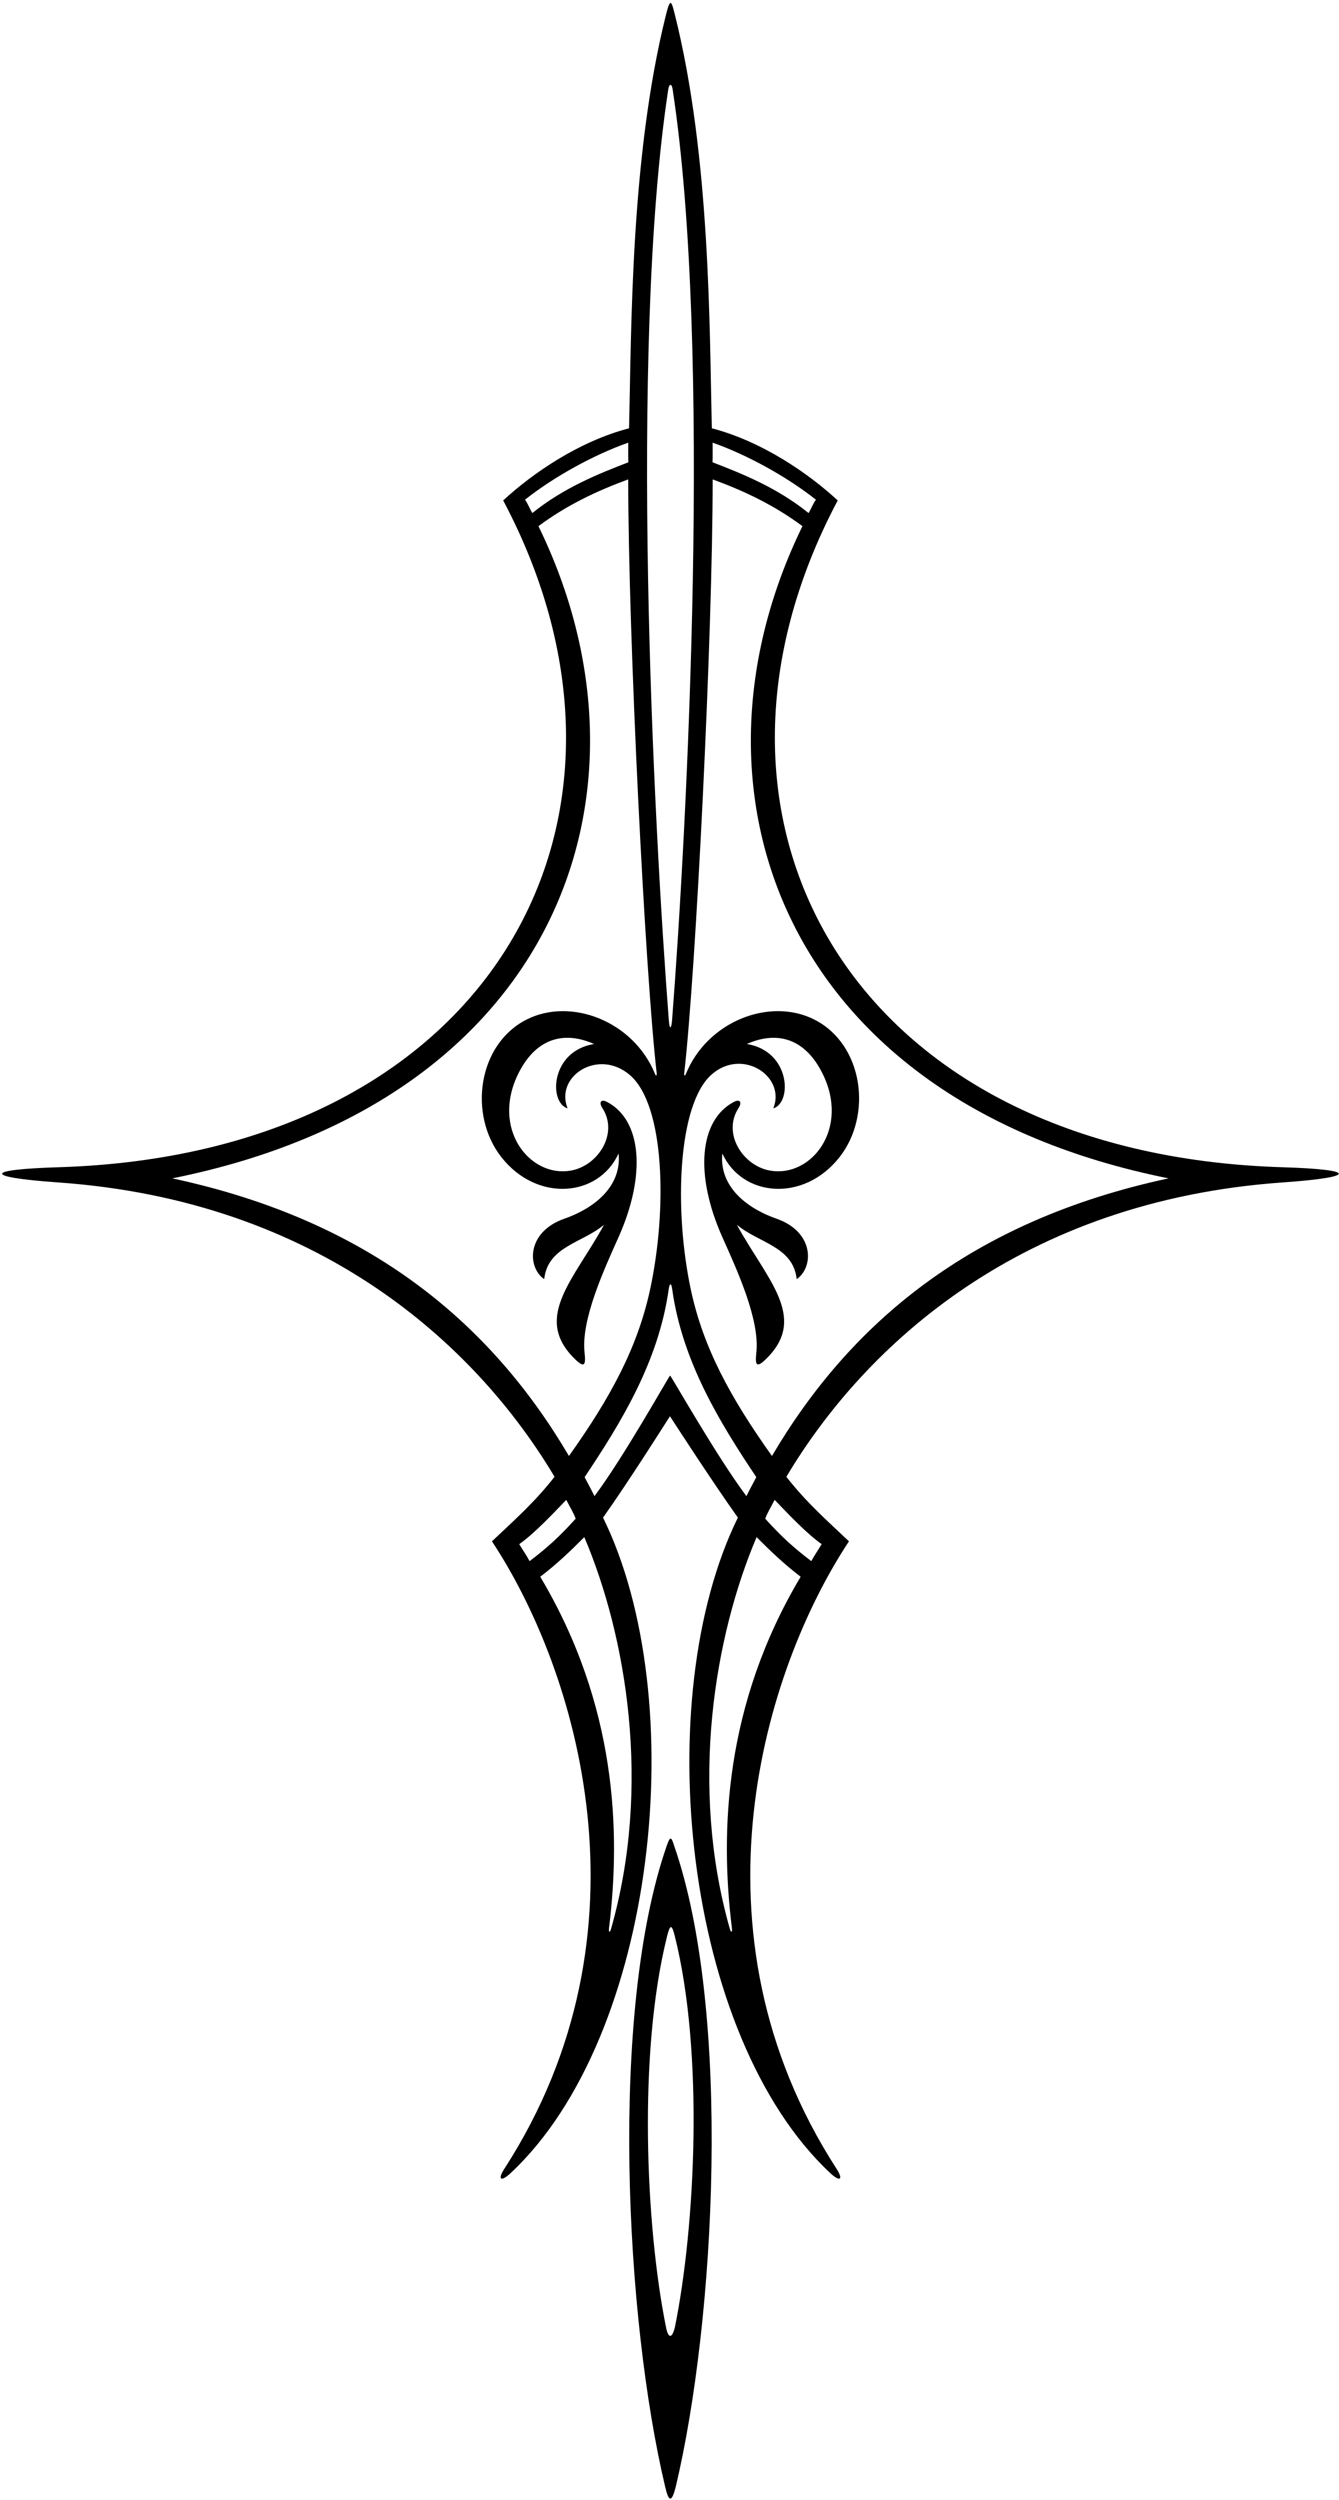 <?xml version="1.0" encoding="UTF-8"?>
<svg xmlns="http://www.w3.org/2000/svg" xmlns:xlink="http://www.w3.org/1999/xlink" width="352pt" height="657pt" viewBox="0 0 352 657" version="1.1">
<g id="surface1">
<path style=" stroke:none;fill-rule:nonzero;fill:rgb(0%,0%,0%);fill-opacity:1;" d="M 337.223 306.742 C 224.133 303.34 175.418 215.961 220.223 131.508 C 212.535 124.414 200.398 116.02 187.129 112.551 C 186.496 86.203 186.773 41.262 177.414 3.852 C 176.469 0.066 176.207 -0.66 175.016 4.121 C 165.73 41.48 166.004 86.266 165.371 112.551 C 152.102 116.02 139.965 124.414 132.277 131.508 C 177.082 215.961 128.367 303.34 15.277 306.742 C -4.324 307.332 -4.363 309.355 15.273 310.73 C 83.754 315.535 124.988 353.223 145.781 388.086 C 140.562 394.754 135.477 399.227 129.324 405.043 C 151.52 438.598 172.91 507.535 132.59 569.926 C 130.719 572.824 131.66 573.484 134.285 571.023 C 172.766 534.996 181.887 446.355 158.527 398.812 C 165.191 389.438 174.383 374.867 176.121 372.176 C 177.707 374.621 187.227 389.32 193.973 398.812 C 170.613 446.355 179.734 534.996 218.215 571.023 C 220.84 573.484 221.781 572.824 219.91 569.926 C 179.59 507.535 200.98 438.598 223.176 405.043 C 217.023 399.227 211.938 394.754 206.719 388.086 C 227.512 353.223 268.746 315.535 337.227 310.73 C 356.863 309.355 356.824 307.332 337.223 306.742 Z M 187.332 116.328 C 196.41 119.508 206.957 125.336 214.496 131.324 C 213.781 132.227 213.328 133.547 212.562 134.828 C 204.336 128.18 195.09 124.477 187.312 121.484 C 187.379 119.859 187.336 118.18 187.332 116.328 Z M 175.676 23.492 C 175.914 21.926 176.578 21.895 176.812 23.41 C 187.223 91.453 180.641 216.793 176.68 268.051 C 176.492 270.465 176.02 270.633 175.84 268.305 C 171.887 217.23 165.266 91.668 175.676 23.492 Z M 138.004 131.324 C 145.543 125.336 156.09 119.508 165.168 116.328 C 165.164 118.18 165.121 119.859 165.188 121.484 C 157.41 124.477 148.164 128.18 139.938 134.828 C 139.172 133.547 138.719 132.227 138.004 131.324 Z M 45.293 309.66 C 146.973 289.305 175.348 207.398 141.547 138.27 C 149.023 132.727 156.754 129.066 165.148 125.977 C 165.152 166.883 169.551 255.062 172.621 281.945 C 172.711 282.715 172.461 282.867 172.215 282.27 C 166.555 268.324 150.082 262.031 138.441 267.922 C 125.539 274.449 123.059 293.043 131.859 304.16 C 141.246 316.02 157.359 314.605 162.609 303.129 C 163.398 310.648 157.871 316.914 148.312 320.281 C 138.438 323.758 138.516 332.988 143.059 336.148 C 144.016 327.523 153.016 326.691 158.797 321.855 C 151.02 336.051 140.262 345.977 150.672 356.68 C 153.656 359.746 154.047 358.883 153.672 355.43 C 152.734 346.848 158.676 333.879 162.582 325.164 C 169.914 308.801 168.719 294.402 159.617 289.594 C 157.863 288.664 157.43 289.785 158.344 291.184 C 162.676 297.789 157.273 306.371 150.035 307.625 C 139.191 309.504 128.969 296.508 136.363 281.922 C 141.289 272.215 148.941 271.129 156.172 274.355 C 144.703 276.199 144.203 289.75 149.215 291.27 C 145.793 282.812 157.301 275.391 165.586 282.512 C 174.84 290.469 175.406 317.996 170.895 338.879 C 167.59 354.18 160.469 367.297 149.566 382.617 C 129.09 347.82 97.273 320.785 45.293 309.66 Z M 136.5 405.785 C 140.496 402.961 145.234 397.918 148.859 394.152 C 149.793 395.961 150.84 397.684 151.336 399.094 C 146.863 404.047 143.699 406.844 139.219 410.254 C 138.254 408.434 137.383 407.309 136.5 405.785 Z M 160.645 506.852 C 160.32 507.992 159.953 507.879 160.102 506.656 C 163.23 481.238 162.078 448.004 142.023 414.352 C 146.363 411.027 149.773 407.785 153.605 403.941 C 164.617 429.852 171.352 469.23 160.645 506.852 Z M 176.156 361.484 C 175.934 361.484 163.996 382.898 156.277 393.168 C 155.52 391.617 154.594 389.914 153.684 388.18 C 163.316 373.777 173.109 357.809 175.781 338.871 C 176.027 337.129 176.461 337.023 176.703 338.758 C 179.352 357.746 189.164 373.746 198.82 388.18 C 197.906 389.914 196.98 391.617 196.223 393.168 C 188.469 382.855 176.379 361.484 176.156 361.484 Z M 192.398 506.656 C 192.547 507.879 192.18 507.992 191.855 506.852 C 181.148 469.23 187.883 429.852 198.895 403.941 C 202.727 407.785 206.137 411.027 210.477 414.352 C 190.422 448.004 189.27 481.238 192.398 506.656 Z M 216 405.785 C 215.117 407.309 214.246 408.434 213.281 410.254 C 208.801 406.844 205.637 404.047 201.164 399.094 C 201.66 397.684 202.707 395.961 203.641 394.152 C 207.266 397.918 212.004 402.961 216 405.785 Z M 202.934 382.617 C 192.031 367.297 184.863 354.188 181.605 338.879 C 177.156 317.996 178.156 290.496 186.914 282.512 C 194.988 275.152 206.707 282.812 203.285 291.27 C 208.297 289.75 207.797 276.199 196.328 274.355 C 203.559 271.129 211.211 272.215 216.133 281.922 C 223.531 296.508 213.309 309.504 202.465 307.625 C 195.227 306.371 189.824 297.789 194.156 291.184 C 195.07 289.785 194.637 288.664 192.883 289.594 C 183.781 294.402 182.586 308.801 189.918 325.164 C 193.824 333.879 199.766 346.848 198.832 355.43 C 198.453 358.883 198.844 359.746 201.828 356.68 C 212.238 345.977 201.48 336.051 193.703 321.855 C 199.484 326.691 208.484 327.523 209.441 336.148 C 213.984 332.988 214.062 323.758 204.188 320.281 C 194.629 316.914 189.102 310.648 189.891 303.129 C 195.141 314.605 211.254 316.02 220.641 304.16 C 229.441 293.043 226.961 274.449 214.059 267.922 C 202.418 262.031 185.945 268.324 180.285 282.27 C 180.039 282.867 179.789 282.715 179.879 281.945 C 182.949 255.062 187.348 166.883 187.352 125.977 C 195.746 129.066 203.477 132.727 210.953 138.27 C 177.152 207.398 205.527 289.305 307.207 309.66 C 255.227 320.785 223.41 347.82 202.934 382.617 "/>
<path style=" stroke:none;fill-rule:nonzero;fill:rgb(0%,0%,0%);fill-opacity:1;" d="M 175.281 485.027 C 160.105 528.695 164.43 609.523 174.84 653.414 C 175.797 657.578 176.543 657.66 177.59 653.719 C 188.051 609.891 192.43 528.773 177.211 485.008 C 176.461 482.598 176.164 482.484 175.281 485.027 Z M 177.406 611.633 C 176.625 614.684 175.672 614.488 175.094 611.621 C 169.727 585.105 167.707 539.523 175.332 508.949 C 176.156 505.625 176.598 505.613 177.391 508.777 C 185.066 539.355 182.801 585.07 177.406 611.633 "/>
</g>
</svg>
